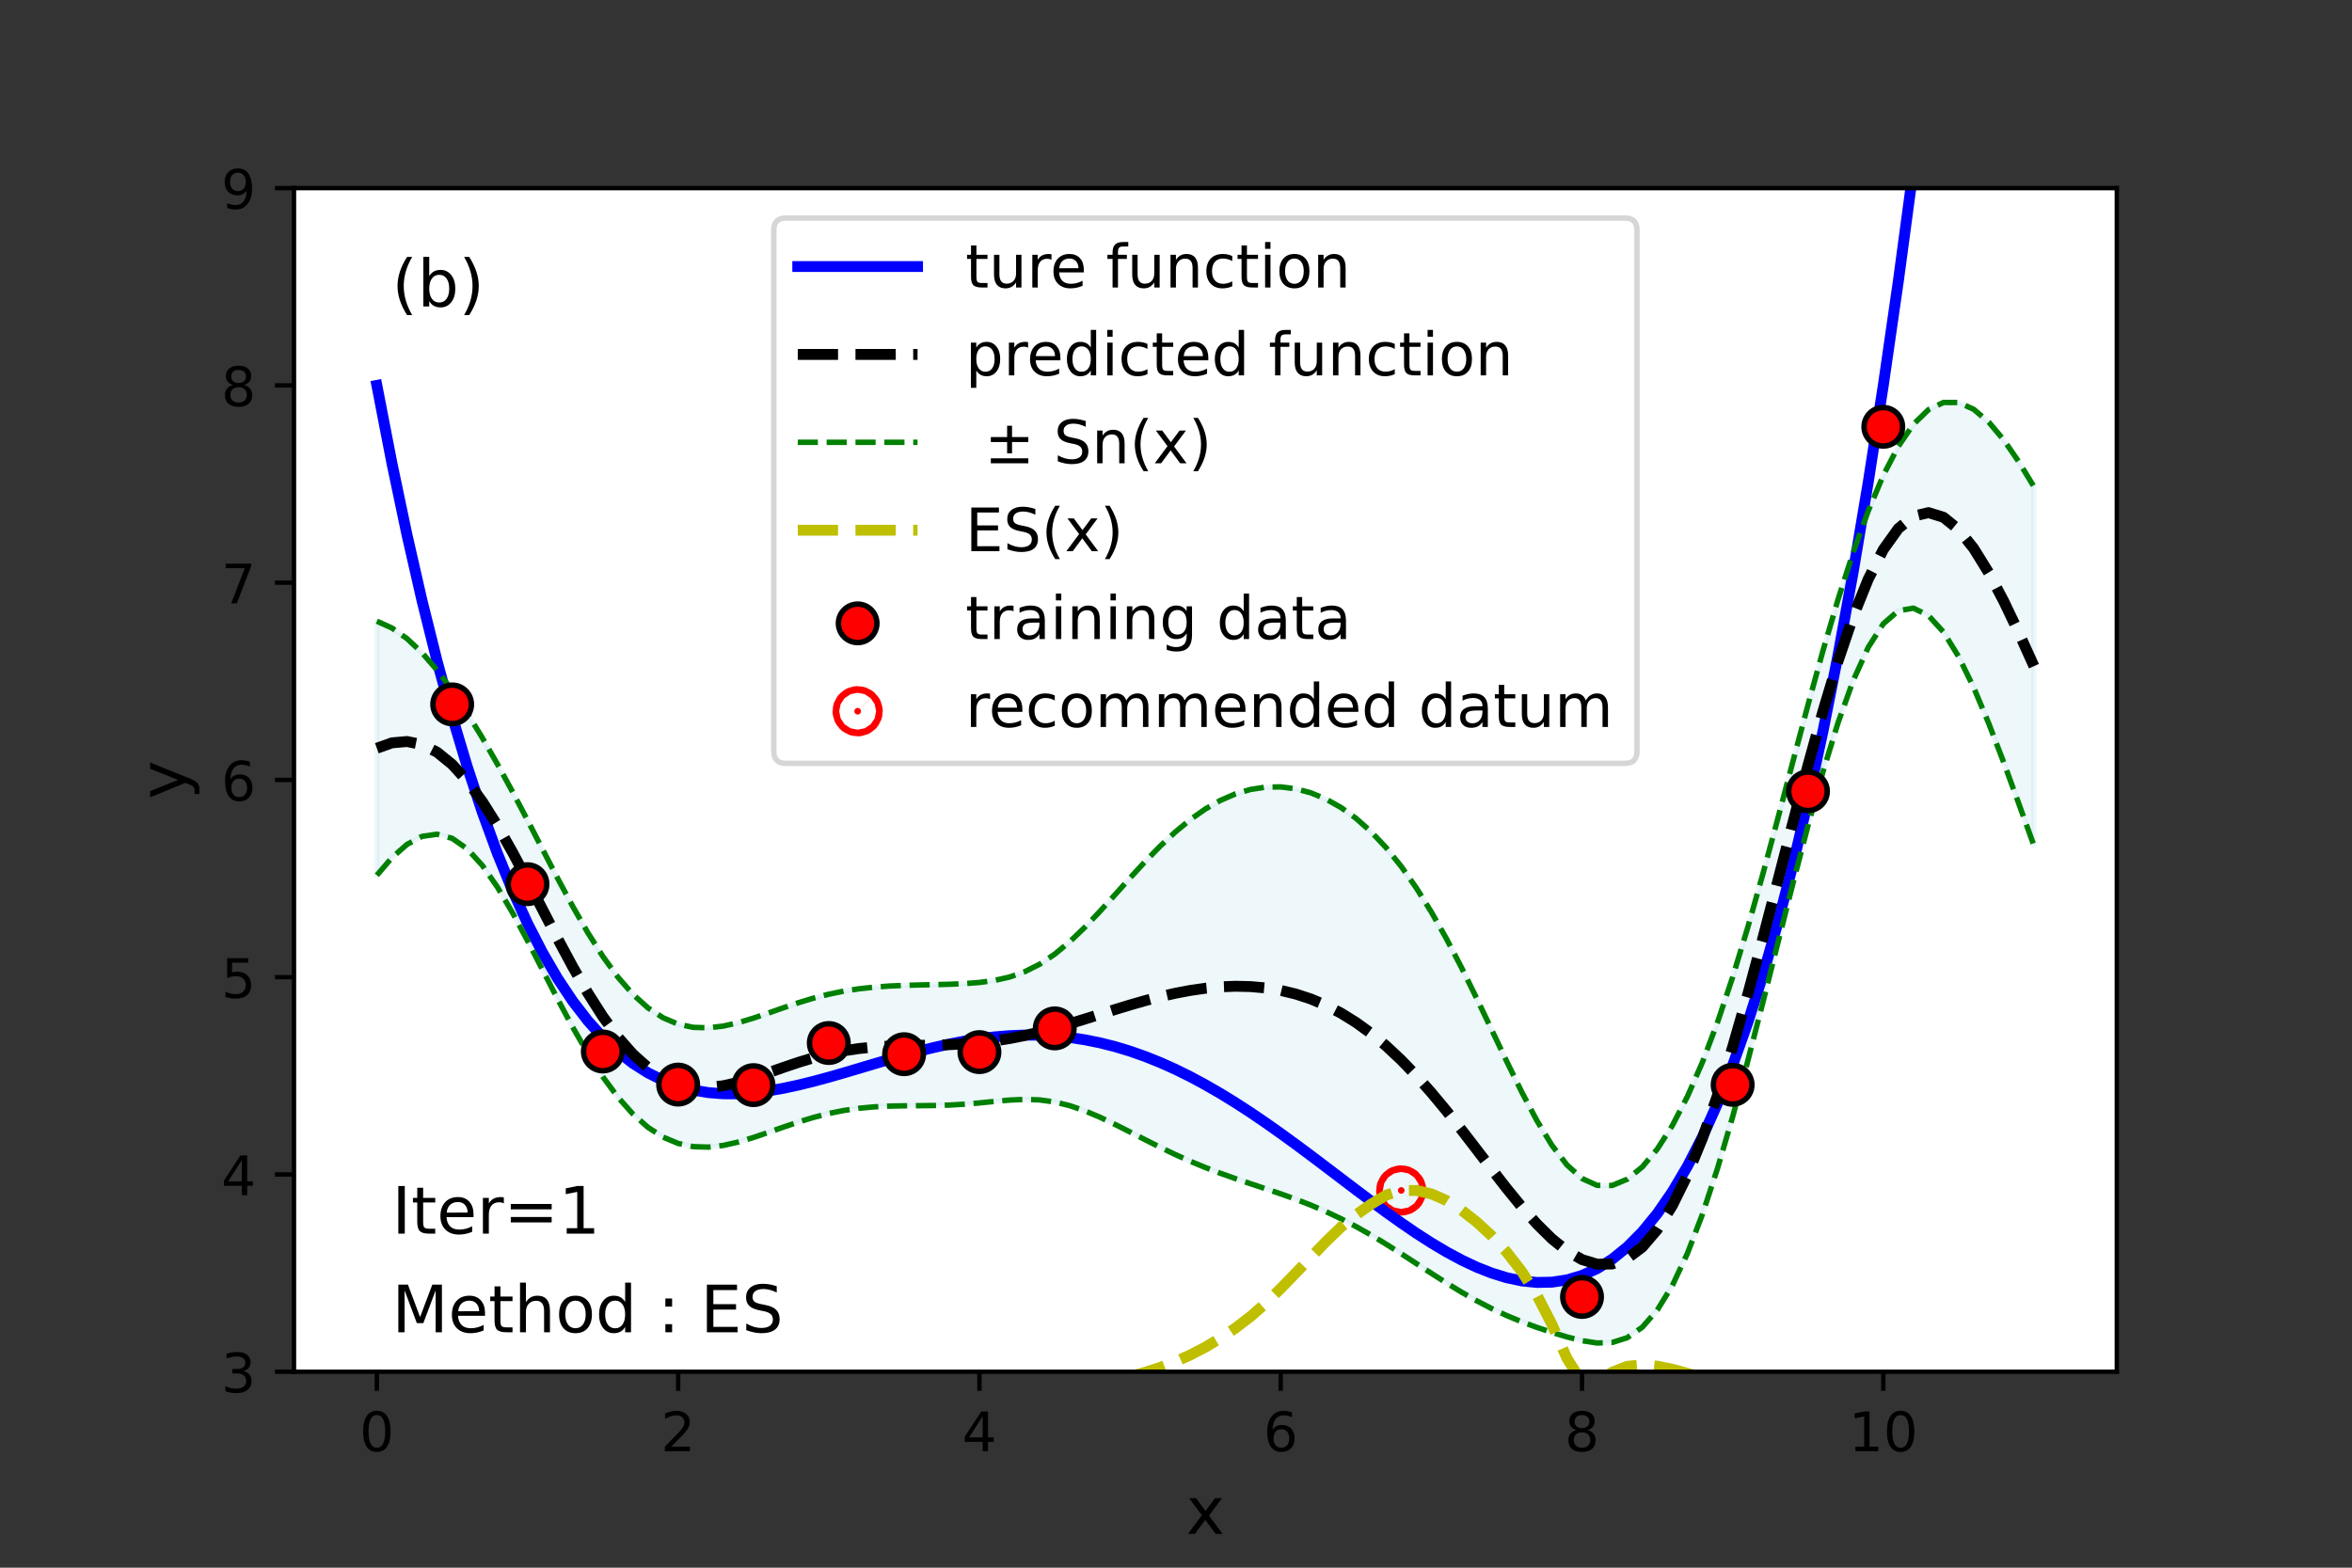 <?xml version="1.0" encoding="utf-8" standalone="no"?>
<!DOCTYPE svg PUBLIC "-//W3C//DTD SVG 1.1//EN"
  "http://www.w3.org/Graphics/SVG/1.1/DTD/svg11.dtd">
<!-- Created with matplotlib (https://matplotlib.org/) -->
<svg height="288pt" version="1.1" viewBox="0 0 432 288" width="432pt" xmlns="http://www.w3.org/2000/svg" xmlns:xlink="http://www.w3.org/1999/xlink">
 <rect x="0" y="0" width="432" height="288" fill="#333333" stroke="none"/>
 <defs>
  <style type="text/css">*{stroke-linecap:butt;stroke-linejoin:round;}</style>
 </defs>
 <g id="figure_1">
  <g id="patch_1">
   <path d="M 0 288 
L 432 288 
L 432 0 
L 0 0 
z
" style="fill:none;"/>
  </g>
  <g id="axes_1">
   <g id="patch_2">
    <path d="M 54 252 
L 388.8 252 
L 388.8 34.56 
L 54 34.56 
z
" style="fill:#ffffff;"/>
   </g>
   <g id="PolyCollection_1">
    <defs>
     <path d="M 69.218 -173.879 
L 69.218 -127.205 
L 71.985 -130.435 
L 74.752 -132.869 
L 77.519 -134.349 
L 80.286 -134.748 
L 83.053 -133.987 
L 85.82 -132.053 
L 88.587 -129.017 
L 91.354 -125.041 
L 94.121 -120.347 
L 96.888 -115.19 
L 99.655 -109.818 
L 102.421 -104.456 
L 105.188 -99.297 
L 107.955 -94.498 
L 110.722 -90.183 
L 113.489 -86.443 
L 116.256 -83.335 
L 119.023 -80.888 
L 121.79 -79.1 
L 124.557 -77.939 
L 127.324 -77.352 
L 130.091 -77.261 
L 132.858 -77.577 
L 135.625 -78.2 
L 138.392 -79.032 
L 141.159 -79.978 
L 143.926 -80.953 
L 146.693 -81.889 
L 149.46 -82.729 
L 152.226 -83.439 
L 154.993 -83.996 
L 157.76 -84.398 
L 160.527 -84.656 
L 163.294 -84.796 
L 166.061 -84.853 
L 168.828 -84.874 
L 171.595 -84.906 
L 174.362 -84.988 
L 177.129 -85.147 
L 179.896 -85.382 
L 182.663 -85.659 
L 185.43 -85.906 
L 188.197 -86.03 
L 190.964 -85.935 
L 193.731 -85.556 
L 196.498 -84.877 
L 199.264 -83.925 
L 202.031 -82.757 
L 204.798 -81.44 
L 207.565 -80.042 
L 210.332 -78.622 
L 213.099 -77.229 
L 215.866 -75.901 
L 218.633 -74.659 
L 221.4 -73.512 
L 224.167 -72.454 
L 226.934 -71.47 
L 229.701 -70.534 
L 232.468 -69.614 
L 235.235 -68.675 
L 238.002 -67.682 
L 240.769 -66.605 
L 243.536 -65.42 
L 246.302 -64.109 
L 249.069 -62.669 
L 251.836 -61.103 
L 254.603 -59.431 
L 257.37 -57.678 
L 260.137 -55.879 
L 262.904 -54.076 
L 265.671 -52.31 
L 268.438 -50.622 
L 271.205 -49.046 
L 273.972 -47.607 
L 276.739 -46.317 
L 279.506 -45.171 
L 282.273 -44.15 
L 285.04 -43.227 
L 287.807 -42.394 
L 290.574 -41.697 
L 293.34 -41.278 
L 296.107 -41.369 
L 298.874 -42.248 
L 301.641 -44.173 
L 304.408 -47.337 
L 307.175 -51.854 
L 309.942 -57.752 
L 312.709 -64.976 
L 315.476 -73.4 
L 318.243 -82.836 
L 321.01 -93.053 
L 323.777 -103.788 
L 326.544 -114.766 
L 329.311 -125.703 
L 332.078 -136.306 
L 334.845 -146.266 
L 337.612 -155.259 
L 340.379 -162.963 
L 343.145 -169.084 
L 345.912 -173.405 
L 348.679 -175.805 
L 351.446 -176.277 
L 354.213 -174.909 
L 356.98 -171.868 
L 359.747 -167.376 
L 362.514 -161.694 
L 365.281 -155.102 
L 368.048 -147.885 
L 370.815 -140.318 
L 373.582 -132.653 
L 373.582 -198.583 
L 373.582 -198.583 
L 370.815 -203.141 
L 368.048 -207.166 
L 365.281 -210.453 
L 362.514 -212.807 
L 359.747 -214.057 
L 356.98 -214.066 
L 354.213 -212.745 
L 351.446 -210.056 
L 348.679 -206.012 
L 345.912 -200.676 
L 343.145 -194.138 
L 340.379 -186.509 
L 337.612 -177.915 
L 334.845 -168.508 
L 332.078 -158.489 
L 329.311 -148.105 
L 326.544 -137.639 
L 323.777 -127.381 
L 321.01 -117.595 
L 318.243 -108.494 
L 315.476 -100.234 
L 312.709 -92.91 
L 309.942 -86.572 
L 307.175 -81.24 
L 304.408 -76.919 
L 301.641 -73.619 
L 298.874 -71.367 
L 296.107 -70.215 
L 293.34 -70.238 
L 290.574 -71.496 
L 287.807 -73.989 
L 285.04 -77.609 
L 282.273 -82.157 
L 279.506 -87.379 
L 276.739 -93.019 
L 273.972 -98.839 
L 271.205 -104.637 
L 268.438 -110.249 
L 265.671 -115.55 
L 262.904 -120.448 
L 260.137 -124.884 
L 257.37 -128.826 
L 254.603 -132.264 
L 251.836 -135.202 
L 249.069 -137.658 
L 246.302 -139.653 
L 243.536 -141.21 
L 240.769 -142.35 
L 238.002 -143.088 
L 235.235 -143.436 
L 232.468 -143.397 
L 229.701 -142.973 
L 226.934 -142.163 
L 224.167 -140.965 
L 221.4 -139.386 
L 218.633 -137.439 
L 215.866 -135.15 
L 213.099 -132.558 
L 210.332 -129.722 
L 207.565 -126.715 
L 204.798 -123.63 
L 202.031 -120.573 
L 199.264 -117.658 
L 196.498 -115.004 
L 193.731 -112.716 
L 190.964 -110.866 
L 188.197 -109.476 
L 185.43 -108.509 
L 182.663 -107.885 
L 179.896 -107.51 
L 177.129 -107.298 
L 174.362 -107.181 
L 171.595 -107.111 
L 168.828 -107.052 
L 166.061 -106.974 
L 163.294 -106.849 
L 160.527 -106.648 
L 157.76 -106.346 
L 154.993 -105.919 
L 152.226 -105.352 
L 149.46 -104.643 
L 146.693 -103.807 
L 143.926 -102.877 
L 141.159 -101.905 
L 138.392 -100.961 
L 135.625 -100.127 
L 132.858 -99.5 
L 130.091 -99.179 
L 127.324 -99.265 
L 124.557 -99.852 
L 121.79 -101.022 
L 119.023 -102.836 
L 116.256 -105.327 
L 113.489 -108.496 
L 110.722 -112.303 
L 107.955 -116.675 
L 105.188 -121.502 
L 102.421 -126.648 
L 99.655 -131.968 
L 96.888 -137.317 
L 94.121 -142.574 
L 91.354 -147.644 
L 88.587 -152.464 
L 85.82 -156.984 
L 83.053 -161.147 
L 80.286 -164.876 
L 77.519 -168.082 
L 74.752 -170.685 
L 71.985 -172.626 
L 69.218 -173.879 
z
" id="m30896d47f3" style="stroke:#add8e6;stroke-opacity:0.2;"/>
    </defs>
    <g clip-path="url(#p31a39c1f2b)">
     <use style="fill:#add8e6;fill-opacity:0.2;stroke:#add8e6;stroke-opacity:0.2;" x="0" xlink:href="#m30896d47f3" y="288"/>
    </g>
   </g>
   <g id="PathCollection_1">
    <defs>
     <path d="M 0 0.612 
C 0.162 0.612 0.318 0.548 0.433 0.433 
C 0.548 0.318 0.612 0.162 0.612 0 
C 0.612 -0.162 0.548 -0.318 0.433 -0.433 
C 0.318 -0.548 0.162 -0.612 0 -0.612 
C -0.162 -0.612 -0.318 -0.548 -0.433 -0.433 
C -0.548 -0.318 -0.612 -0.162 -0.612 0 
C -0.612 0.162 -0.548 0.318 -0.433 0.433 
C -0.318 0.548 -0.162 0.612 0 0.612 
z
" id="meaa3433394" style="stroke:#ff0000;stroke-width:8;"/>
    </defs>
    <g clip-path="url(#p31a39c1f2b)">
     <use style="fill:#ff0000;stroke:#ff0000;stroke-width:8;" x="257.37" xlink:href="#meaa3433394" y="218.695"/>
    </g>
   </g>
   <g id="matplotlib.axis_1">
    <g id="xtick_1">
     <g id="line2d_1">
      <defs>
       <path d="M 0 0 
L 0 3.5 
" id="mc03533349e" style="stroke:#000000;stroke-width:0.8;"/>
      </defs>
      <g>
       <use style="stroke:#000000;stroke-width:0.8;" x="69.218" xlink:href="#mc03533349e" y="252"/>
      </g>
     </g>
     <g id="text_1">
      <!-- 0 -->
      <g transform="translate(66.037 266.598)scale(0.1 -0.1)">
       <defs>
        <path d="M 31.781 66.406 
Q 24.172 66.406 20.328 58.906 
Q 16.5 51.422 16.5 36.375 
Q 16.5 21.391 20.328 13.891 
Q 24.172 6.391 31.781 6.391 
Q 39.453 6.391 43.281 13.891 
Q 47.125 21.391 47.125 36.375 
Q 47.125 51.422 43.281 58.906 
Q 39.453 66.406 31.781 66.406 
z
M 31.781 74.219 
Q 44.047 74.219 50.516 64.516 
Q 56.984 54.828 56.984 36.375 
Q 56.984 17.969 50.516 8.266 
Q 44.047 -1.422 31.781 -1.422 
Q 19.531 -1.422 13.062 8.266 
Q 6.594 17.969 6.594 36.375 
Q 6.594 54.828 13.062 64.516 
Q 19.531 74.219 31.781 74.219 
z
" id="DejaVuSans-48"/>
       </defs>
       <use xlink:href="#DejaVuSans-48"/>
      </g>
     </g>
    </g>
    <g id="xtick_2">
     <g id="line2d_2">
      <g>
       <use style="stroke:#000000;stroke-width:0.8;" x="124.557" xlink:href="#mc03533349e" y="252"/>
      </g>
     </g>
     <g id="text_2">
      <!-- 2 -->
      <g transform="translate(121.376 266.598)scale(0.1 -0.1)">
       <defs>
        <path d="M 19.188 8.297 
L 53.609 8.297 
L 53.609 0 
L 7.328 0 
L 7.328 8.297 
Q 12.938 14.109 22.625 23.891 
Q 32.328 33.688 34.812 36.531 
Q 39.547 41.844 41.422 45.531 
Q 43.312 49.219 43.312 52.781 
Q 43.312 58.594 39.234 62.25 
Q 35.156 65.922 28.609 65.922 
Q 23.969 65.922 18.812 64.312 
Q 13.672 62.703 7.812 59.422 
L 7.812 69.391 
Q 13.766 71.781 18.938 73 
Q 24.125 74.219 28.422 74.219 
Q 39.75 74.219 46.484 68.547 
Q 53.219 62.891 53.219 53.422 
Q 53.219 48.922 51.531 44.891 
Q 49.859 40.875 45.406 35.406 
Q 44.188 33.984 37.641 27.219 
Q 31.109 20.453 19.188 8.297 
z
" id="DejaVuSans-50"/>
       </defs>
       <use xlink:href="#DejaVuSans-50"/>
      </g>
     </g>
    </g>
    <g id="xtick_3">
     <g id="line2d_3">
      <g>
       <use style="stroke:#000000;stroke-width:0.8;" x="179.896" xlink:href="#mc03533349e" y="252"/>
      </g>
     </g>
     <g id="text_3">
      <!-- 4 -->
      <g transform="translate(176.715 266.598)scale(0.1 -0.1)">
       <defs>
        <path d="M 37.797 64.312 
L 12.891 25.391 
L 37.797 25.391 
z
M 35.203 72.906 
L 47.609 72.906 
L 47.609 25.391 
L 58.016 25.391 
L 58.016 17.188 
L 47.609 17.188 
L 47.609 0 
L 37.797 0 
L 37.797 17.188 
L 4.891 17.188 
L 4.891 26.703 
z
" id="DejaVuSans-52"/>
       </defs>
       <use xlink:href="#DejaVuSans-52"/>
      </g>
     </g>
    </g>
    <g id="xtick_4">
     <g id="line2d_4">
      <g>
       <use style="stroke:#000000;stroke-width:0.8;" x="235.235" xlink:href="#mc03533349e" y="252"/>
      </g>
     </g>
     <g id="text_4">
      <!-- 6 -->
      <g transform="translate(232.053 266.598)scale(0.1 -0.1)">
       <defs>
        <path d="M 33.016 40.375 
Q 26.375 40.375 22.484 35.828 
Q 18.609 31.297 18.609 23.391 
Q 18.609 15.531 22.484 10.953 
Q 26.375 6.391 33.016 6.391 
Q 39.656 6.391 43.531 10.953 
Q 47.406 15.531 47.406 23.391 
Q 47.406 31.297 43.531 35.828 
Q 39.656 40.375 33.016 40.375 
z
M 52.594 71.297 
L 52.594 62.312 
Q 48.875 64.062 45.094 64.984 
Q 41.312 65.922 37.594 65.922 
Q 27.828 65.922 22.672 59.328 
Q 17.531 52.734 16.797 39.406 
Q 19.672 43.656 24.016 45.922 
Q 28.375 48.188 33.594 48.188 
Q 44.578 48.188 50.953 41.516 
Q 57.328 34.859 57.328 23.391 
Q 57.328 12.156 50.688 5.359 
Q 44.047 -1.422 33.016 -1.422 
Q 20.359 -1.422 13.672 8.266 
Q 6.984 17.969 6.984 36.375 
Q 6.984 53.656 15.188 63.938 
Q 23.391 74.219 37.203 74.219 
Q 40.922 74.219 44.703 73.484 
Q 48.484 72.75 52.594 71.297 
z
" id="DejaVuSans-54"/>
       </defs>
       <use xlink:href="#DejaVuSans-54"/>
      </g>
     </g>
    </g>
    <g id="xtick_5">
     <g id="line2d_5">
      <g>
       <use style="stroke:#000000;stroke-width:0.8;" x="290.574" xlink:href="#mc03533349e" y="252"/>
      </g>
     </g>
     <g id="text_5">
      <!-- 8 -->
      <g transform="translate(287.392 266.598)scale(0.1 -0.1)">
       <defs>
        <path d="M 31.781 34.625 
Q 24.75 34.625 20.719 30.859 
Q 16.703 27.094 16.703 20.516 
Q 16.703 13.922 20.719 10.156 
Q 24.75 6.391 31.781 6.391 
Q 38.812 6.391 42.859 10.172 
Q 46.922 13.969 46.922 20.516 
Q 46.922 27.094 42.891 30.859 
Q 38.875 34.625 31.781 34.625 
z
M 21.922 38.812 
Q 15.578 40.375 12.031 44.719 
Q 8.5 49.078 8.5 55.328 
Q 8.5 64.062 14.719 69.141 
Q 20.953 74.219 31.781 74.219 
Q 42.672 74.219 48.875 69.141 
Q 55.078 64.062 55.078 55.328 
Q 55.078 49.078 51.531 44.719 
Q 48 40.375 41.703 38.812 
Q 48.828 37.156 52.797 32.312 
Q 56.781 27.484 56.781 20.516 
Q 56.781 9.906 50.312 4.234 
Q 43.844 -1.422 31.781 -1.422 
Q 19.734 -1.422 13.25 4.234 
Q 6.781 9.906 6.781 20.516 
Q 6.781 27.484 10.781 32.312 
Q 14.797 37.156 21.922 38.812 
z
M 18.312 54.391 
Q 18.312 48.734 21.844 45.562 
Q 25.391 42.391 31.781 42.391 
Q 38.141 42.391 41.719 45.562 
Q 45.312 48.734 45.312 54.391 
Q 45.312 60.062 41.719 63.234 
Q 38.141 66.406 31.781 66.406 
Q 25.391 66.406 21.844 63.234 
Q 18.312 60.062 18.312 54.391 
z
" id="DejaVuSans-56"/>
       </defs>
       <use xlink:href="#DejaVuSans-56"/>
      </g>
     </g>
    </g>
    <g id="xtick_6">
     <g id="line2d_6">
      <g>
       <use style="stroke:#000000;stroke-width:0.8;" x="345.912" xlink:href="#mc03533349e" y="252"/>
      </g>
     </g>
     <g id="text_6">
      <!-- 10 -->
      <g transform="translate(339.55 266.598)scale(0.1 -0.1)">
       <defs>
        <path d="M 12.406 8.297 
L 28.516 8.297 
L 28.516 63.922 
L 10.984 60.406 
L 10.984 69.391 
L 28.422 72.906 
L 38.281 72.906 
L 38.281 8.297 
L 54.391 8.297 
L 54.391 0 
L 12.406 0 
z
" id="DejaVuSans-49"/>
       </defs>
       <use xlink:href="#DejaVuSans-49"/>
       <use x="63.623" xlink:href="#DejaVuSans-48"/>
      </g>
     </g>
    </g>
    <g id="text_7">
     <!-- x -->
     <g transform="translate(217.849 281.796)scale(0.12 -0.12)">
      <defs>
       <path d="M 54.891 54.688 
L 35.109 28.078 
L 55.906 0 
L 45.312 0 
L 29.391 21.484 
L 13.484 0 
L 2.875 0 
L 24.125 28.609 
L 4.688 54.688 
L 15.281 54.688 
L 29.781 35.203 
L 44.281 54.688 
z
" id="DejaVuSans-120"/>
      </defs>
      <use xlink:href="#DejaVuSans-120"/>
     </g>
    </g>
   </g>
   <g id="matplotlib.axis_2">
    <g id="ytick_1">
     <g id="line2d_7">
      <defs>
       <path d="M 0 0 
L -3.5 0 
" id="mcc87e604f4" style="stroke:#000000;stroke-width:0.8;"/>
      </defs>
      <g>
       <use style="stroke:#000000;stroke-width:0.8;" x="54" xlink:href="#mcc87e604f4" y="252"/>
      </g>
     </g>
     <g id="text_8">
      <!-- 3 -->
      <g transform="translate(40.638 255.799)scale(0.1 -0.1)">
       <defs>
        <path d="M 40.578 39.312 
Q 47.656 37.797 51.625 33 
Q 55.609 28.219 55.609 21.188 
Q 55.609 10.406 48.188 4.484 
Q 40.766 -1.422 27.094 -1.422 
Q 22.516 -1.422 17.656 -0.516 
Q 12.797 0.391 7.625 2.203 
L 7.625 11.719 
Q 11.719 9.328 16.594 8.109 
Q 21.484 6.891 26.812 6.891 
Q 36.078 6.891 40.938 10.547 
Q 45.797 14.203 45.797 21.188 
Q 45.797 27.641 41.281 31.266 
Q 36.766 34.906 28.719 34.906 
L 20.219 34.906 
L 20.219 43.016 
L 29.109 43.016 
Q 36.375 43.016 40.234 45.922 
Q 44.094 48.828 44.094 54.297 
Q 44.094 59.906 40.109 62.906 
Q 36.141 65.922 28.719 65.922 
Q 24.656 65.922 20.016 65.031 
Q 15.375 64.156 9.812 62.312 
L 9.812 71.094 
Q 15.438 72.656 20.344 73.438 
Q 25.25 74.219 29.594 74.219 
Q 40.828 74.219 47.359 69.109 
Q 53.906 64.016 53.906 55.328 
Q 53.906 49.266 50.438 45.094 
Q 46.969 40.922 40.578 39.312 
z
" id="DejaVuSans-51"/>
       </defs>
       <use xlink:href="#DejaVuSans-51"/>
      </g>
     </g>
    </g>
    <g id="ytick_2">
     <g id="line2d_8">
      <g>
       <use style="stroke:#000000;stroke-width:0.8;" x="54" xlink:href="#mcc87e604f4" y="215.76"/>
      </g>
     </g>
     <g id="text_9">
      <!-- 4 -->
      <g transform="translate(40.638 219.559)scale(0.1 -0.1)">
       <use xlink:href="#DejaVuSans-52"/>
      </g>
     </g>
    </g>
    <g id="ytick_3">
     <g id="line2d_9">
      <g>
       <use style="stroke:#000000;stroke-width:0.8;" x="54" xlink:href="#mcc87e604f4" y="179.52"/>
      </g>
     </g>
     <g id="text_10">
      <!-- 5 -->
      <g transform="translate(40.638 183.319)scale(0.1 -0.1)">
       <defs>
        <path d="M 10.797 72.906 
L 49.516 72.906 
L 49.516 64.594 
L 19.828 64.594 
L 19.828 46.734 
Q 21.969 47.469 24.109 47.828 
Q 26.266 48.188 28.422 48.188 
Q 40.625 48.188 47.75 41.5 
Q 54.891 34.812 54.891 23.391 
Q 54.891 11.625 47.562 5.094 
Q 40.234 -1.422 26.906 -1.422 
Q 22.312 -1.422 17.547 -0.641 
Q 12.797 0.141 7.719 1.703 
L 7.719 11.625 
Q 12.109 9.234 16.797 8.062 
Q 21.484 6.891 26.703 6.891 
Q 35.156 6.891 40.078 11.328 
Q 45.016 15.766 45.016 23.391 
Q 45.016 31 40.078 35.438 
Q 35.156 39.891 26.703 39.891 
Q 22.75 39.891 18.812 39.016 
Q 14.891 38.141 10.797 36.281 
z
" id="DejaVuSans-53"/>
       </defs>
       <use xlink:href="#DejaVuSans-53"/>
      </g>
     </g>
    </g>
    <g id="ytick_4">
     <g id="line2d_10">
      <g>
       <use style="stroke:#000000;stroke-width:0.8;" x="54" xlink:href="#mcc87e604f4" y="143.28"/>
      </g>
     </g>
     <g id="text_11">
      <!-- 6 -->
      <g transform="translate(40.638 147.079)scale(0.1 -0.1)">
       <use xlink:href="#DejaVuSans-54"/>
      </g>
     </g>
    </g>
    <g id="ytick_5">
     <g id="line2d_11">
      <g>
       <use style="stroke:#000000;stroke-width:0.8;" x="54" xlink:href="#mcc87e604f4" y="107.04"/>
      </g>
     </g>
     <g id="text_12">
      <!-- 7 -->
      <g transform="translate(40.638 110.839)scale(0.1 -0.1)">
       <defs>
        <path d="M 8.203 72.906 
L 55.078 72.906 
L 55.078 68.703 
L 28.609 0 
L 18.312 0 
L 43.219 64.594 
L 8.203 64.594 
z
" id="DejaVuSans-55"/>
       </defs>
       <use xlink:href="#DejaVuSans-55"/>
      </g>
     </g>
    </g>
    <g id="ytick_6">
     <g id="line2d_12">
      <g>
       <use style="stroke:#000000;stroke-width:0.8;" x="54" xlink:href="#mcc87e604f4" y="70.8"/>
      </g>
     </g>
     <g id="text_13">
      <!-- 8 -->
      <g transform="translate(40.638 74.599)scale(0.1 -0.1)">
       <use xlink:href="#DejaVuSans-56"/>
      </g>
     </g>
    </g>
    <g id="ytick_7">
     <g id="line2d_13">
      <g>
       <use style="stroke:#000000;stroke-width:0.8;" x="54" xlink:href="#mcc87e604f4" y="34.56"/>
      </g>
     </g>
     <g id="text_14">
      <!-- 9 -->
      <g transform="translate(40.638 38.359)scale(0.1 -0.1)">
       <defs>
        <path d="M 10.984 1.516 
L 10.984 10.5 
Q 14.703 8.734 18.5 7.812 
Q 22.312 6.891 25.984 6.891 
Q 35.75 6.891 40.891 13.453 
Q 46.047 20.016 46.781 33.406 
Q 43.953 29.203 39.594 26.953 
Q 35.25 24.703 29.984 24.703 
Q 19.047 24.703 12.672 31.312 
Q 6.297 37.938 6.297 49.422 
Q 6.297 60.641 12.938 67.422 
Q 19.578 74.219 30.609 74.219 
Q 43.266 74.219 49.922 64.516 
Q 56.594 54.828 56.594 36.375 
Q 56.594 19.141 48.406 8.859 
Q 40.234 -1.422 26.422 -1.422 
Q 22.703 -1.422 18.891 -0.688 
Q 15.094 0.047 10.984 1.516 
z
M 30.609 32.422 
Q 37.25 32.422 41.125 36.953 
Q 45.016 41.5 45.016 49.422 
Q 45.016 57.281 41.125 61.844 
Q 37.25 66.406 30.609 66.406 
Q 23.969 66.406 20.094 61.844 
Q 16.219 57.281 16.219 49.422 
Q 16.219 41.5 20.094 36.953 
Q 23.969 32.422 30.609 32.422 
z
" id="DejaVuSans-57"/>
       </defs>
       <use xlink:href="#DejaVuSans-57"/>
      </g>
     </g>
    </g>
    <g id="text_15">
     <!-- y -->
     <g transform="translate(34.142 146.831)rotate(-90)scale(0.12 -0.12)">
      <defs>
       <path d="M 32.172 -5.078 
Q 28.375 -14.844 24.75 -17.812 
Q 21.141 -20.797 15.094 -20.797 
L 7.906 -20.797 
L 7.906 -13.281 
L 13.188 -13.281 
Q 16.891 -13.281 18.938 -11.516 
Q 21 -9.766 23.484 -3.219 
L 25.094 0.875 
L 2.984 54.688 
L 12.5 54.688 
L 29.594 11.922 
L 46.688 54.688 
L 56.203 54.688 
z
" id="DejaVuSans-121"/>
      </defs>
      <use xlink:href="#DejaVuSans-121"/>
     </g>
    </g>
   </g>
   <g id="line2d_14">
    <path clip-path="url(#p31a39c1f2b)" d="M 69.218 70.8 
L 71.985 85.084 
L 74.752 98.255 
L 77.519 110.365 
L 80.286 121.466 
L 83.053 131.608 
L 85.82 140.842 
L 88.587 149.214 
L 91.354 156.771 
L 94.121 163.561 
L 96.888 169.626 
L 99.655 175.012 
L 102.421 179.761 
L 105.188 183.913 
L 107.955 187.509 
L 110.722 190.589 
L 113.489 193.19 
L 116.256 195.349 
L 119.023 197.101 
L 121.79 198.482 
L 124.557 199.524 
L 127.324 200.261 
L 130.091 200.723 
L 132.858 200.94 
L 135.625 200.941 
L 138.392 200.754 
L 141.159 200.406 
L 143.926 199.922 
L 146.693 199.327 
L 149.46 198.643 
L 152.226 197.894 
L 154.993 197.099 
L 157.76 196.279 
L 160.527 195.453 
L 163.294 194.638 
L 166.061 193.851 
L 168.828 193.106 
L 171.595 192.419 
L 174.362 191.803 
L 177.129 191.268 
L 179.896 190.827 
L 182.663 190.488 
L 185.43 190.261 
L 188.197 190.153 
L 190.964 190.17 
L 193.731 190.317 
L 196.498 190.599 
L 199.264 191.018 
L 202.031 191.576 
L 204.798 192.273 
L 207.565 193.11 
L 210.332 194.084 
L 213.099 195.194 
L 215.866 196.434 
L 218.633 197.8 
L 221.4 199.287 
L 224.167 200.885 
L 226.934 202.589 
L 229.701 204.386 
L 232.468 206.268 
L 235.235 208.222 
L 238.002 210.235 
L 240.769 212.294 
L 243.536 214.383 
L 246.302 216.485 
L 249.069 218.584 
L 251.836 220.661 
L 254.603 222.696 
L 257.37 224.668 
L 260.137 226.556 
L 262.904 228.335 
L 265.671 229.983 
L 268.438 231.473 
L 271.205 232.78 
L 273.972 233.875 
L 276.739 234.729 
L 279.506 235.314 
L 282.273 235.598 
L 285.04 235.548 
L 287.807 235.132 
L 290.574 234.315 
L 293.34 233.061 
L 296.107 231.335 
L 298.874 229.098 
L 301.641 226.31 
L 304.408 222.933 
L 307.175 218.925 
L 309.942 214.244 
L 312.709 208.846 
L 315.476 202.686 
L 318.243 195.719 
L 321.01 187.899 
L 323.777 179.176 
L 326.544 169.503 
L 329.311 158.828 
L 332.078 147.101 
L 334.845 134.269 
L 337.612 120.278 
L 340.379 105.074 
L 343.145 88.6 
L 345.912 70.8 
L 348.679 51.616 
L 351.446 30.987 
L 354.213 8.855 
L 355.364 -1 
" style="fill:none;stroke:#0000ff;stroke-linecap:square;stroke-width:2;"/>
   </g>
   <g id="line2d_15">
    <path clip-path="url(#p31a39c1f2b)" d="M 69.218 160.795 
L 71.985 157.565 
L 74.752 155.131 
L 77.519 153.651 
L 80.286 153.252 
L 83.053 154.013 
L 85.82 155.947 
L 88.587 158.983 
L 91.354 162.959 
L 94.121 167.653 
L 96.888 172.81 
L 99.655 178.182 
L 102.421 183.544 
L 105.188 188.703 
L 107.955 193.502 
L 110.722 197.817 
L 113.489 201.557 
L 116.256 204.665 
L 119.023 207.112 
L 121.79 208.9 
L 124.557 210.061 
L 127.324 210.648 
L 130.091 210.739 
L 132.858 210.423 
L 135.625 209.8 
L 138.392 208.968 
L 141.159 208.022 
L 143.926 207.047 
L 146.693 206.111 
L 149.46 205.271 
L 152.226 204.561 
L 154.993 204.004 
L 157.76 203.602 
L 160.527 203.344 
L 163.294 203.204 
L 166.061 203.147 
L 168.828 203.126 
L 171.595 203.094 
L 174.362 203.012 
L 177.129 202.853 
L 179.896 202.618 
L 182.663 202.341 
L 185.43 202.094 
L 188.197 201.97 
L 190.964 202.065 
L 193.731 202.444 
L 196.498 203.123 
L 199.264 204.075 
L 202.031 205.243 
L 204.798 206.56 
L 207.565 207.958 
L 210.332 209.378 
L 213.099 210.771 
L 215.866 212.099 
L 218.633 213.341 
L 221.4 214.488 
L 224.167 215.546 
L 226.934 216.53 
L 229.701 217.466 
L 232.468 218.386 
L 235.235 219.325 
L 238.002 220.318 
L 240.769 221.395 
L 243.536 222.58 
L 246.302 223.891 
L 249.069 225.331 
L 251.836 226.897 
L 254.603 228.569 
L 257.37 230.322 
L 260.137 232.121 
L 262.904 233.924 
L 265.671 235.69 
L 268.438 237.378 
L 271.205 238.954 
L 273.972 240.393 
L 276.739 241.683 
L 279.506 242.829 
L 282.273 243.85 
L 285.04 244.773 
L 287.807 245.606 
L 290.574 246.303 
L 293.34 246.722 
L 296.107 246.631 
L 298.874 245.752 
L 301.641 243.827 
L 304.408 240.663 
L 307.175 236.146 
L 309.942 230.248 
L 312.709 223.024 
L 315.476 214.6 
L 318.243 205.164 
L 321.01 194.947 
L 323.777 184.212 
L 326.544 173.234 
L 329.311 162.297 
L 332.078 151.694 
L 334.845 141.734 
L 337.612 132.741 
L 340.379 125.037 
L 343.145 118.916 
L 345.912 114.595 
L 348.679 112.195 
L 351.446 111.723 
L 354.213 113.091 
L 356.98 116.132 
L 359.747 120.624 
L 362.514 126.306 
L 365.281 132.898 
L 368.048 140.115 
L 370.815 147.682 
L 373.582 155.347 
" style="fill:none;stroke:#008000;stroke-dasharray:3.7,1.6;stroke-dashoffset:0;"/>
   </g>
   <g id="line2d_16">
    <path clip-path="url(#p31a39c1f2b)" d="M 69.218 114.121 
L 71.985 115.374 
L 74.752 117.315 
L 77.519 119.918 
L 80.286 123.124 
L 83.053 126.853 
L 85.82 131.016 
L 88.587 135.536 
L 91.354 140.356 
L 94.121 145.426 
L 96.888 150.683 
L 99.655 156.032 
L 102.421 161.352 
L 105.188 166.498 
L 107.955 171.325 
L 110.722 175.697 
L 113.489 179.504 
L 116.256 182.673 
L 119.023 185.164 
L 121.79 186.978 
L 124.557 188.148 
L 127.324 188.735 
L 130.091 188.821 
L 132.858 188.5 
L 135.625 187.873 
L 138.392 187.039 
L 141.159 186.095 
L 143.926 185.123 
L 146.693 184.193 
L 149.46 183.357 
L 152.226 182.648 
L 154.993 182.081 
L 157.76 181.654 
L 160.527 181.352 
L 163.294 181.151 
L 166.061 181.026 
L 168.828 180.948 
L 171.595 180.889 
L 174.362 180.819 
L 177.129 180.702 
L 179.896 180.49 
L 182.663 180.115 
L 185.43 179.491 
L 188.197 178.524 
L 190.964 177.134 
L 193.731 175.284 
L 196.498 172.996 
L 199.264 170.342 
L 202.031 167.427 
L 204.798 164.37 
L 207.565 161.285 
L 210.332 158.278 
L 213.099 155.442 
L 215.866 152.85 
L 218.633 150.561 
L 221.4 148.614 
L 224.167 147.035 
L 226.934 145.837 
L 229.701 145.027 
L 232.468 144.603 
L 235.235 144.564 
L 238.002 144.912 
L 240.769 145.65 
L 243.536 146.79 
L 246.302 148.347 
L 249.069 150.342 
L 251.836 152.798 
L 254.603 155.736 
L 257.37 159.174 
L 260.137 163.116 
L 262.904 167.552 
L 265.671 172.45 
L 268.438 177.751 
L 271.205 183.363 
L 273.972 189.161 
L 276.739 194.981 
L 279.506 200.621 
L 282.273 205.843 
L 285.04 210.391 
L 287.807 214.011 
L 290.574 216.504 
L 293.34 217.762 
L 296.107 217.785 
L 298.874 216.633 
L 301.641 214.381 
L 304.408 211.081 
L 307.175 206.76 
L 309.942 201.428 
L 312.709 195.09 
L 315.476 187.766 
L 318.243 179.506 
L 321.01 170.405 
L 323.777 160.619 
L 326.544 150.361 
L 329.311 139.895 
L 332.078 129.511 
L 334.845 119.492 
L 337.612 110.085 
L 340.379 101.491 
L 343.145 93.862 
L 345.912 87.324 
L 348.679 81.988 
L 351.446 77.944 
L 354.213 75.255 
L 356.98 73.934 
L 359.747 73.943 
L 362.514 75.193 
L 365.281 77.547 
L 368.048 80.834 
L 370.815 84.859 
L 373.582 89.417 
" style="fill:none;stroke:#008000;stroke-dasharray:3.7,1.6;stroke-dashoffset:0;"/>
   </g>
   <g id="line2d_17">
    <path clip-path="url(#p31a39c1f2b)" d="M 69.218 255.787 
L 71.985 255.765 
L 74.752 255.726 
L 77.519 255.665 
L 80.286 255.589 
L 83.053 255.54 
L 85.82 255.567 
L 88.587 255.629 
L 91.354 255.659 
L 94.121 255.651 
L 96.888 255.625 
L 99.655 255.601 
L 102.421 255.591 
L 105.188 255.598 
L 107.955 255.617 
L 110.722 255.634 
L 113.489 255.641 
L 116.256 255.638 
L 119.023 255.629 
L 121.79 255.621 
L 124.557 255.617 
L 127.324 255.618 
L 130.091 255.622 
L 132.858 255.627 
L 135.625 255.631 
L 138.392 255.632 
L 141.159 255.631 
L 143.926 255.628 
L 146.693 255.623 
L 149.46 255.618 
L 152.226 255.612 
L 154.993 255.607 
L 157.76 255.605 
L 160.527 255.606 
L 163.294 255.609 
L 166.061 255.612 
L 168.828 255.61 
L 171.595 255.597 
L 174.362 255.572 
L 177.129 255.533 
L 179.896 255.486 
L 182.663 255.446 
L 185.43 255.439 
L 188.197 255.49 
L 190.964 255.551 
L 193.731 255.472 
L 196.498 255.172 
L 199.264 254.717 
L 202.031 254.176 
L 204.798 253.569 
L 207.565 252.888 
L 210.332 252.111 
L 213.099 251.211 
L 215.866 250.154 
L 218.633 248.916 
L 221.4 247.481 
L 224.167 245.825 
L 226.934 243.967 
L 229.701 241.852 
L 232.468 239.431 
L 235.235 236.706 
L 238.002 233.857 
L 240.769 230.985 
L 243.536 228.104 
L 246.302 225.432 
L 249.069 223.191 
L 251.836 221.209 
L 254.603 219.56 
L 257.37 218.695 
L 260.137 218.701 
L 262.904 219.328 
L 265.671 220.545 
L 268.438 222.309 
L 271.205 224.481 
L 273.972 227.031 
L 276.739 230.033 
L 279.506 233.59 
L 282.273 237.9 
L 285.04 243.285 
L 287.807 249.524 
L 290.574 253.964 
L 293.34 253.867 
L 296.107 252.098 
L 298.874 251.013 
L 301.641 250.74 
L 304.408 250.987 
L 307.175 251.545 
L 309.942 252.293 
L 312.709 253.158 
L 315.476 254.066 
L 318.243 254.889 
L 321.01 255.419 
L 323.777 255.527 
L 326.544 255.371 
L 329.311 255.222 
L 332.078 255.197 
L 334.845 255.28 
L 337.612 255.413 
L 340.379 255.526 
L 343.145 255.551 
L 345.912 255.515 
L 348.679 255.519 
L 351.446 255.571 
L 354.213 255.634 
L 356.98 255.686 
L 359.747 255.723 
L 362.514 255.745 
L 365.281 255.755 
L 368.048 255.755 
L 370.815 255.746 
L 373.582 255.732 
" style="fill:none;stroke:#bfbf00;stroke-dasharray:7.4,3.2;stroke-dashoffset:0;stroke-width:2;"/>
   </g>
   <g id="patch_3">
    <path d="M 54 252 
L 54 34.56 
" style="fill:none;stroke:#000000;stroke-linecap:square;stroke-linejoin:miter;stroke-width:0.8;"/>
   </g>
   <g id="patch_4">
    <path d="M 388.8 252 
L 388.8 34.56 
" style="fill:none;stroke:#000000;stroke-linecap:square;stroke-linejoin:miter;stroke-width:0.8;"/>
   </g>
   <g id="patch_5">
    <path d="M 54 252 
L 388.8 252 
" style="fill:none;stroke:#000000;stroke-linecap:square;stroke-linejoin:miter;stroke-width:0.8;"/>
   </g>
   <g id="patch_6">
    <path d="M 54 34.56 
L 388.8 34.56 
" style="fill:none;stroke:#000000;stroke-linecap:square;stroke-linejoin:miter;stroke-width:0.8;"/>
   </g>
   <g id="text_16">
    <!-- Method : ES -->
    <g transform="translate(71.985 244.752)scale(0.12 -0.12)">
     <defs>
      <path d="M 9.812 72.906 
L 24.516 72.906 
L 43.109 23.297 
L 61.812 72.906 
L 76.516 72.906 
L 76.516 0 
L 66.891 0 
L 66.891 64.016 
L 48.094 14.016 
L 38.188 14.016 
L 19.391 64.016 
L 19.391 0 
L 9.812 0 
z
" id="DejaVuSans-77"/>
      <path d="M 56.203 29.594 
L 56.203 25.203 
L 14.891 25.203 
Q 15.484 15.922 20.484 11.062 
Q 25.484 6.203 34.422 6.203 
Q 39.594 6.203 44.453 7.469 
Q 49.312 8.734 54.109 11.281 
L 54.109 2.781 
Q 49.266 0.734 44.188 -0.344 
Q 39.109 -1.422 33.891 -1.422 
Q 20.797 -1.422 13.156 6.188 
Q 5.516 13.812 5.516 26.812 
Q 5.516 40.234 12.766 48.109 
Q 20.016 56 32.328 56 
Q 43.359 56 49.781 48.891 
Q 56.203 41.797 56.203 29.594 
z
M 47.219 32.234 
Q 47.125 39.594 43.094 43.984 
Q 39.062 48.391 32.422 48.391 
Q 24.906 48.391 20.391 44.141 
Q 15.875 39.891 15.188 32.172 
z
" id="DejaVuSans-101"/>
      <path d="M 18.312 70.219 
L 18.312 54.688 
L 36.812 54.688 
L 36.812 47.703 
L 18.312 47.703 
L 18.312 18.016 
Q 18.312 11.328 20.141 9.422 
Q 21.969 7.516 27.594 7.516 
L 36.812 7.516 
L 36.812 0 
L 27.594 0 
Q 17.188 0 13.234 3.875 
Q 9.281 7.766 9.281 18.016 
L 9.281 47.703 
L 2.688 47.703 
L 2.688 54.688 
L 9.281 54.688 
L 9.281 70.219 
z
" id="DejaVuSans-116"/>
      <path d="M 54.891 33.016 
L 54.891 0 
L 45.906 0 
L 45.906 32.719 
Q 45.906 40.484 42.875 44.328 
Q 39.844 48.188 33.797 48.188 
Q 26.516 48.188 22.312 43.547 
Q 18.109 38.922 18.109 30.906 
L 18.109 0 
L 9.078 0 
L 9.078 75.984 
L 18.109 75.984 
L 18.109 46.188 
Q 21.344 51.125 25.703 53.562 
Q 30.078 56 35.797 56 
Q 45.219 56 50.047 50.172 
Q 54.891 44.344 54.891 33.016 
z
" id="DejaVuSans-104"/>
      <path d="M 30.609 48.391 
Q 23.391 48.391 19.188 42.75 
Q 14.984 37.109 14.984 27.297 
Q 14.984 17.484 19.156 11.844 
Q 23.344 6.203 30.609 6.203 
Q 37.797 6.203 41.984 11.859 
Q 46.188 17.531 46.188 27.297 
Q 46.188 37.016 41.984 42.703 
Q 37.797 48.391 30.609 48.391 
z
M 30.609 56 
Q 42.328 56 49.016 48.375 
Q 55.719 40.766 55.719 27.297 
Q 55.719 13.875 49.016 6.219 
Q 42.328 -1.422 30.609 -1.422 
Q 18.844 -1.422 12.172 6.219 
Q 5.516 13.875 5.516 27.297 
Q 5.516 40.766 12.172 48.375 
Q 18.844 56 30.609 56 
z
" id="DejaVuSans-111"/>
      <path d="M 45.406 46.391 
L 45.406 75.984 
L 54.391 75.984 
L 54.391 0 
L 45.406 0 
L 45.406 8.203 
Q 42.578 3.328 38.25 0.953 
Q 33.938 -1.422 27.875 -1.422 
Q 17.969 -1.422 11.734 6.484 
Q 5.516 14.406 5.516 27.297 
Q 5.516 40.188 11.734 48.094 
Q 17.969 56 27.875 56 
Q 33.938 56 38.25 53.625 
Q 42.578 51.266 45.406 46.391 
z
M 14.797 27.297 
Q 14.797 17.391 18.875 11.75 
Q 22.953 6.109 30.078 6.109 
Q 37.203 6.109 41.297 11.75 
Q 45.406 17.391 45.406 27.297 
Q 45.406 37.203 41.297 42.844 
Q 37.203 48.484 30.078 48.484 
Q 22.953 48.484 18.875 42.844 
Q 14.797 37.203 14.797 27.297 
z
" id="DejaVuSans-100"/>
      <path id="DejaVuSans-32"/>
      <path d="M 11.719 12.406 
L 22.016 12.406 
L 22.016 0 
L 11.719 0 
z
M 11.719 51.703 
L 22.016 51.703 
L 22.016 39.312 
L 11.719 39.312 
z
" id="DejaVuSans-58"/>
      <path d="M 9.812 72.906 
L 55.906 72.906 
L 55.906 64.594 
L 19.672 64.594 
L 19.672 43.016 
L 54.391 43.016 
L 54.391 34.719 
L 19.672 34.719 
L 19.672 8.297 
L 56.781 8.297 
L 56.781 0 
L 9.812 0 
z
" id="DejaVuSans-69"/>
      <path d="M 53.516 70.516 
L 53.516 60.891 
Q 47.906 63.578 42.922 64.891 
Q 37.938 66.219 33.297 66.219 
Q 25.25 66.219 20.875 63.094 
Q 16.5 59.969 16.5 54.203 
Q 16.5 49.359 19.406 46.891 
Q 22.312 44.438 30.422 42.922 
L 36.375 41.703 
Q 47.406 39.594 52.656 34.297 
Q 57.906 29 57.906 20.125 
Q 57.906 9.516 50.797 4.047 
Q 43.703 -1.422 29.984 -1.422 
Q 24.812 -1.422 18.969 -0.25 
Q 13.141 0.922 6.891 3.219 
L 6.891 13.375 
Q 12.891 10.016 18.656 8.297 
Q 24.422 6.594 29.984 6.594 
Q 38.422 6.594 43.016 9.906 
Q 47.609 13.234 47.609 19.391 
Q 47.609 24.75 44.312 27.781 
Q 41.016 30.812 33.5 32.328 
L 27.484 33.5 
Q 16.453 35.688 11.516 40.375 
Q 6.594 45.062 6.594 53.422 
Q 6.594 63.094 13.406 68.656 
Q 20.219 74.219 32.172 74.219 
Q 37.312 74.219 42.625 73.281 
Q 47.953 72.359 53.516 70.516 
z
" id="DejaVuSans-83"/>
     </defs>
     <use xlink:href="#DejaVuSans-77"/>
     <use x="86.279" xlink:href="#DejaVuSans-101"/>
     <use x="147.803" xlink:href="#DejaVuSans-116"/>
     <use x="187.012" xlink:href="#DejaVuSans-104"/>
     <use x="250.391" xlink:href="#DejaVuSans-111"/>
     <use x="311.572" xlink:href="#DejaVuSans-100"/>
     <use x="375.049" xlink:href="#DejaVuSans-32"/>
     <use x="406.836" xlink:href="#DejaVuSans-58"/>
     <use x="440.527" xlink:href="#DejaVuSans-32"/>
     <use x="472.314" xlink:href="#DejaVuSans-69"/>
     <use x="535.498" xlink:href="#DejaVuSans-83"/>
    </g>
   </g>
   <g id="text_17">
    <!-- Iter=1 -->
    <g transform="translate(71.985 226.632)scale(0.12 -0.12)">
     <defs>
      <path d="M 9.812 72.906 
L 19.672 72.906 
L 19.672 0 
L 9.812 0 
z
" id="DejaVuSans-73"/>
      <path d="M 41.109 46.297 
Q 39.594 47.172 37.812 47.578 
Q 36.031 48 33.891 48 
Q 26.266 48 22.188 43.047 
Q 18.109 38.094 18.109 28.812 
L 18.109 0 
L 9.078 0 
L 9.078 54.688 
L 18.109 54.688 
L 18.109 46.188 
Q 20.953 51.172 25.484 53.578 
Q 30.031 56 36.531 56 
Q 37.453 56 38.578 55.875 
Q 39.703 55.766 41.062 55.516 
z
" id="DejaVuSans-114"/>
      <path d="M 10.594 45.406 
L 73.188 45.406 
L 73.188 37.203 
L 10.594 37.203 
z
M 10.594 25.484 
L 73.188 25.484 
L 73.188 17.188 
L 10.594 17.188 
z
" id="DejaVuSans-61"/>
     </defs>
     <use xlink:href="#DejaVuSans-73"/>
     <use x="29.492" xlink:href="#DejaVuSans-116"/>
     <use x="68.701" xlink:href="#DejaVuSans-101"/>
     <use x="130.225" xlink:href="#DejaVuSans-114"/>
     <use x="171.338" xlink:href="#DejaVuSans-61"/>
     <use x="255.127" xlink:href="#DejaVuSans-49"/>
    </g>
   </g>
   <g id="text_18">
    <!-- (b) -->
    <g transform="translate(71.985 56.304)scale(0.12 -0.12)">
     <defs>
      <path d="M 31 75.875 
Q 24.469 64.656 21.281 53.656 
Q 18.109 42.672 18.109 31.391 
Q 18.109 20.125 21.312 9.062 
Q 24.516 -2 31 -13.188 
L 23.188 -13.188 
Q 15.875 -1.703 12.234 9.375 
Q 8.594 20.453 8.594 31.391 
Q 8.594 42.281 12.203 53.312 
Q 15.828 64.359 23.188 75.875 
z
" id="DejaVuSans-40"/>
      <path d="M 48.688 27.297 
Q 48.688 37.203 44.609 42.844 
Q 40.531 48.484 33.406 48.484 
Q 26.266 48.484 22.188 42.844 
Q 18.109 37.203 18.109 27.297 
Q 18.109 17.391 22.188 11.75 
Q 26.266 6.109 33.406 6.109 
Q 40.531 6.109 44.609 11.75 
Q 48.688 17.391 48.688 27.297 
z
M 18.109 46.391 
Q 20.953 51.266 25.266 53.625 
Q 29.594 56 35.594 56 
Q 45.562 56 51.781 48.094 
Q 58.016 40.188 58.016 27.297 
Q 58.016 14.406 51.781 6.484 
Q 45.562 -1.422 35.594 -1.422 
Q 29.594 -1.422 25.266 0.953 
Q 20.953 3.328 18.109 8.203 
L 18.109 0 
L 9.078 0 
L 9.078 75.984 
L 18.109 75.984 
z
" id="DejaVuSans-98"/>
      <path d="M 8.016 75.875 
L 15.828 75.875 
Q 23.141 64.359 26.781 53.312 
Q 30.422 42.281 30.422 31.391 
Q 30.422 20.453 26.781 9.375 
Q 23.141 -1.703 15.828 -13.188 
L 8.016 -13.188 
Q 14.5 -2 17.703 9.062 
Q 20.906 20.125 20.906 31.391 
Q 20.906 42.672 17.703 53.656 
Q 14.5 64.656 8.016 75.875 
z
" id="DejaVuSans-41"/>
     </defs>
     <use xlink:href="#DejaVuSans-40"/>
     <use x="39.014" xlink:href="#DejaVuSans-98"/>
     <use x="102.49" xlink:href="#DejaVuSans-41"/>
    </g>
   </g>
   <g id="legend_1">
    <g id="patch_7">
     <path d="M 144.328 140.236 
L 298.472 140.236 
Q 300.672 140.236 300.672 138.036 
L 300.672 42.26 
Q 300.672 40.06 298.472 40.06 
L 144.328 40.06 
Q 142.128 40.06 142.128 42.26 
L 142.128 138.036 
Q 142.128 140.236 144.328 140.236 
z
" style="fill:#ffffff;opacity:0.8;stroke:#cccccc;stroke-linejoin:miter;"/>
    </g>
    <g id="line2d_18">
     <path d="M 146.528 48.968 
L 168.528 48.968 
" style="fill:none;stroke:#0000ff;stroke-linecap:square;stroke-width:2;"/>
    </g>
    <g id="line2d_19"/>
    <g id="text_19">
     <!-- ture function -->
     <g transform="translate(177.328 52.818)scale(0.11 -0.11)">
      <defs>
       <path d="M 8.5 21.578 
L 8.5 54.688 
L 17.484 54.688 
L 17.484 21.922 
Q 17.484 14.156 20.5 10.266 
Q 23.531 6.391 29.594 6.391 
Q 36.859 6.391 41.078 11.031 
Q 45.312 15.672 45.312 23.688 
L 45.312 54.688 
L 54.297 54.688 
L 54.297 0 
L 45.312 0 
L 45.312 8.406 
Q 42.047 3.422 37.719 1 
Q 33.406 -1.422 27.688 -1.422 
Q 18.266 -1.422 13.375 4.438 
Q 8.5 10.297 8.5 21.578 
z
M 31.109 56 
z
" id="DejaVuSans-117"/>
       <path d="M 37.109 75.984 
L 37.109 68.5 
L 28.516 68.5 
Q 23.688 68.5 21.797 66.547 
Q 19.922 64.594 19.922 59.516 
L 19.922 54.688 
L 34.719 54.688 
L 34.719 47.703 
L 19.922 47.703 
L 19.922 0 
L 10.891 0 
L 10.891 47.703 
L 2.297 47.703 
L 2.297 54.688 
L 10.891 54.688 
L 10.891 58.5 
Q 10.891 67.625 15.141 71.797 
Q 19.391 75.984 28.609 75.984 
z
" id="DejaVuSans-102"/>
       <path d="M 54.891 33.016 
L 54.891 0 
L 45.906 0 
L 45.906 32.719 
Q 45.906 40.484 42.875 44.328 
Q 39.844 48.188 33.797 48.188 
Q 26.516 48.188 22.312 43.547 
Q 18.109 38.922 18.109 30.906 
L 18.109 0 
L 9.078 0 
L 9.078 54.688 
L 18.109 54.688 
L 18.109 46.188 
Q 21.344 51.125 25.703 53.562 
Q 30.078 56 35.797 56 
Q 45.219 56 50.047 50.172 
Q 54.891 44.344 54.891 33.016 
z
" id="DejaVuSans-110"/>
       <path d="M 48.781 52.594 
L 48.781 44.188 
Q 44.969 46.297 41.141 47.344 
Q 37.312 48.391 33.406 48.391 
Q 24.656 48.391 19.812 42.844 
Q 14.984 37.312 14.984 27.297 
Q 14.984 17.281 19.812 11.734 
Q 24.656 6.203 33.406 6.203 
Q 37.312 6.203 41.141 7.25 
Q 44.969 8.297 48.781 10.406 
L 48.781 2.094 
Q 45.016 0.344 40.984 -0.531 
Q 36.969 -1.422 32.422 -1.422 
Q 20.062 -1.422 12.781 6.344 
Q 5.516 14.109 5.516 27.297 
Q 5.516 40.672 12.859 48.328 
Q 20.219 56 33.016 56 
Q 37.156 56 41.109 55.141 
Q 45.062 54.297 48.781 52.594 
z
" id="DejaVuSans-99"/>
       <path d="M 9.422 54.688 
L 18.406 54.688 
L 18.406 0 
L 9.422 0 
z
M 9.422 75.984 
L 18.406 75.984 
L 18.406 64.594 
L 9.422 64.594 
z
" id="DejaVuSans-105"/>
      </defs>
      <use xlink:href="#DejaVuSans-116"/>
      <use x="39.209" xlink:href="#DejaVuSans-117"/>
      <use x="102.588" xlink:href="#DejaVuSans-114"/>
      <use x="141.451" xlink:href="#DejaVuSans-101"/>
      <use x="202.975" xlink:href="#DejaVuSans-32"/>
      <use x="234.762" xlink:href="#DejaVuSans-102"/>
      <use x="269.967" xlink:href="#DejaVuSans-117"/>
      <use x="333.346" xlink:href="#DejaVuSans-110"/>
      <use x="396.725" xlink:href="#DejaVuSans-99"/>
      <use x="451.705" xlink:href="#DejaVuSans-116"/>
      <use x="490.914" xlink:href="#DejaVuSans-105"/>
      <use x="518.697" xlink:href="#DejaVuSans-111"/>
      <use x="579.879" xlink:href="#DejaVuSans-110"/>
     </g>
    </g>
    <g id="line2d_20">
     <path d="M 146.528 65.114 
L 168.528 65.114 
" style="fill:none;stroke:#000000;stroke-dasharray:7.4,3.2;stroke-dashoffset:0;stroke-width:2;"/>
    </g>
    <g id="line2d_21"/>
    <g id="text_20">
     <!-- predicted function -->
     <g transform="translate(177.328 68.964)scale(0.11 -0.11)">
      <defs>
       <path d="M 18.109 8.203 
L 18.109 -20.797 
L 9.078 -20.797 
L 9.078 54.688 
L 18.109 54.688 
L 18.109 46.391 
Q 20.953 51.266 25.266 53.625 
Q 29.594 56 35.594 56 
Q 45.562 56 51.781 48.094 
Q 58.016 40.188 58.016 27.297 
Q 58.016 14.406 51.781 6.484 
Q 45.562 -1.422 35.594 -1.422 
Q 29.594 -1.422 25.266 0.953 
Q 20.953 3.328 18.109 8.203 
z
M 48.688 27.297 
Q 48.688 37.203 44.609 42.844 
Q 40.531 48.484 33.406 48.484 
Q 26.266 48.484 22.188 42.844 
Q 18.109 37.203 18.109 27.297 
Q 18.109 17.391 22.188 11.75 
Q 26.266 6.109 33.406 6.109 
Q 40.531 6.109 44.609 11.75 
Q 48.688 17.391 48.688 27.297 
z
" id="DejaVuSans-112"/>
      </defs>
      <use xlink:href="#DejaVuSans-112"/>
      <use x="63.477" xlink:href="#DejaVuSans-114"/>
      <use x="102.34" xlink:href="#DejaVuSans-101"/>
      <use x="163.863" xlink:href="#DejaVuSans-100"/>
      <use x="227.34" xlink:href="#DejaVuSans-105"/>
      <use x="255.123" xlink:href="#DejaVuSans-99"/>
      <use x="310.104" xlink:href="#DejaVuSans-116"/>
      <use x="349.312" xlink:href="#DejaVuSans-101"/>
      <use x="410.836" xlink:href="#DejaVuSans-100"/>
      <use x="474.312" xlink:href="#DejaVuSans-32"/>
      <use x="506.1" xlink:href="#DejaVuSans-102"/>
      <use x="541.305" xlink:href="#DejaVuSans-117"/>
      <use x="604.684" xlink:href="#DejaVuSans-110"/>
      <use x="668.062" xlink:href="#DejaVuSans-99"/>
      <use x="723.043" xlink:href="#DejaVuSans-116"/>
      <use x="762.252" xlink:href="#DejaVuSans-105"/>
      <use x="790.035" xlink:href="#DejaVuSans-111"/>
      <use x="851.217" xlink:href="#DejaVuSans-110"/>
     </g>
    </g>
    <g id="line2d_22">
     <path d="M 146.528 81.26 
L 168.528 81.26 
" style="fill:none;stroke:#008000;stroke-dasharray:3.7,1.6;stroke-dashoffset:0;"/>
    </g>
    <g id="line2d_23"/>
    <g id="text_21">
     <!--  ± Sn(x) -->
     <g transform="translate(177.328 85.11)scale(0.11 -0.11)">
      <defs>
       <path d="M 46 62.703 
L 46 43.797 
L 73.188 43.797 
L 73.188 35.5 
L 46 35.5 
L 46 16.609 
L 37.797 16.609 
L 37.797 35.5 
L 10.594 35.5 
L 10.594 43.797 
L 37.797 43.797 
L 37.797 62.703 
z
M 10.594 8.297 
L 73.188 8.297 
L 73.188 0 
L 10.594 0 
z
" id="DejaVuSans-177"/>
      </defs>
      <use xlink:href="#DejaVuSans-32"/>
      <use x="31.787" xlink:href="#DejaVuSans-177"/>
      <use x="115.576" xlink:href="#DejaVuSans-32"/>
      <use x="147.363" xlink:href="#DejaVuSans-83"/>
      <use x="210.84" xlink:href="#DejaVuSans-110"/>
      <use x="274.219" xlink:href="#DejaVuSans-40"/>
      <use x="313.232" xlink:href="#DejaVuSans-120"/>
      <use x="372.412" xlink:href="#DejaVuSans-41"/>
     </g>
    </g>
    <g id="line2d_24">
     <path d="M 146.528 97.406 
L 168.528 97.406 
" style="fill:none;stroke:#bfbf00;stroke-dasharray:7.4,3.2;stroke-dashoffset:0;stroke-width:2;"/>
    </g>
    <g id="line2d_25"/>
    <g id="text_22">
     <!-- ES(x) -->
     <g transform="translate(177.328 101.256)scale(0.11 -0.11)">
      <use xlink:href="#DejaVuSans-69"/>
      <use x="63.184" xlink:href="#DejaVuSans-83"/>
      <use x="126.66" xlink:href="#DejaVuSans-40"/>
      <use x="165.674" xlink:href="#DejaVuSans-120"/>
      <use x="224.854" xlink:href="#DejaVuSans-41"/>
     </g>
    </g>
    <g id="PathCollection_2">
     <defs>
      <path d="M 0 3.536 
C 0.938 3.536 1.837 3.163 2.5 2.5 
C 3.163 1.837 3.536 0.938 3.536 0 
C 3.536 -0.938 3.163 -1.837 2.5 -2.5 
C 1.837 -3.163 0.938 -3.536 0 -3.536 
C -0.938 -3.536 -1.837 -3.163 -2.5 -2.5 
C -3.163 -1.837 -3.536 -0.938 -3.536 0 
C -3.536 0.938 -3.163 1.837 -2.5 2.5 
C -1.837 3.163 -0.938 3.536 0 3.536 
z
" id="ma7107f337a" style="stroke:#000000;"/>
     </defs>
     <g>
      <use style="fill:#ff0000;stroke:#000000;" x="157.528" xlink:href="#ma7107f337a" y="114.515"/>
     </g>
    </g>
    <g id="text_23">
     <!-- training data -->
     <g transform="translate(177.328 117.402)scale(0.11 -0.11)">
      <defs>
       <path d="M 34.281 27.484 
Q 23.391 27.484 19.188 25 
Q 14.984 22.516 14.984 16.5 
Q 14.984 11.719 18.141 8.906 
Q 21.297 6.109 26.703 6.109 
Q 34.188 6.109 38.703 11.406 
Q 43.219 16.703 43.219 25.484 
L 43.219 27.484 
z
M 52.203 31.203 
L 52.203 0 
L 43.219 0 
L 43.219 8.297 
Q 40.141 3.328 35.547 0.953 
Q 30.953 -1.422 24.312 -1.422 
Q 15.922 -1.422 10.953 3.297 
Q 6 8.016 6 15.922 
Q 6 25.141 12.172 29.828 
Q 18.359 34.516 30.609 34.516 
L 43.219 34.516 
L 43.219 35.406 
Q 43.219 41.609 39.141 45 
Q 35.062 48.391 27.688 48.391 
Q 23 48.391 18.547 47.266 
Q 14.109 46.141 10.016 43.891 
L 10.016 52.203 
Q 14.938 54.109 19.578 55.047 
Q 24.219 56 28.609 56 
Q 40.484 56 46.344 49.844 
Q 52.203 43.703 52.203 31.203 
z
" id="DejaVuSans-97"/>
       <path d="M 45.406 27.984 
Q 45.406 37.75 41.375 43.109 
Q 37.359 48.484 30.078 48.484 
Q 22.859 48.484 18.828 43.109 
Q 14.797 37.75 14.797 27.984 
Q 14.797 18.266 18.828 12.891 
Q 22.859 7.516 30.078 7.516 
Q 37.359 7.516 41.375 12.891 
Q 45.406 18.266 45.406 27.984 
z
M 54.391 6.781 
Q 54.391 -7.172 48.188 -13.984 
Q 42 -20.797 29.203 -20.797 
Q 24.469 -20.797 20.266 -20.094 
Q 16.062 -19.391 12.109 -17.922 
L 12.109 -9.188 
Q 16.062 -11.328 19.922 -12.344 
Q 23.781 -13.375 27.781 -13.375 
Q 36.625 -13.375 41.016 -8.766 
Q 45.406 -4.156 45.406 5.172 
L 45.406 9.625 
Q 42.625 4.781 38.281 2.391 
Q 33.938 0 27.875 0 
Q 17.828 0 11.672 7.656 
Q 5.516 15.328 5.516 27.984 
Q 5.516 40.672 11.672 48.328 
Q 17.828 56 27.875 56 
Q 33.938 56 38.281 53.609 
Q 42.625 51.219 45.406 46.391 
L 45.406 54.688 
L 54.391 54.688 
z
" id="DejaVuSans-103"/>
      </defs>
      <use xlink:href="#DejaVuSans-116"/>
      <use x="39.209" xlink:href="#DejaVuSans-114"/>
      <use x="80.322" xlink:href="#DejaVuSans-97"/>
      <use x="141.602" xlink:href="#DejaVuSans-105"/>
      <use x="169.385" xlink:href="#DejaVuSans-110"/>
      <use x="232.764" xlink:href="#DejaVuSans-105"/>
      <use x="260.547" xlink:href="#DejaVuSans-110"/>
      <use x="323.926" xlink:href="#DejaVuSans-103"/>
      <use x="387.402" xlink:href="#DejaVuSans-32"/>
      <use x="419.189" xlink:href="#DejaVuSans-100"/>
      <use x="482.666" xlink:href="#DejaVuSans-97"/>
      <use x="543.945" xlink:href="#DejaVuSans-116"/>
      <use x="583.154" xlink:href="#DejaVuSans-97"/>
     </g>
    </g>
    <g id="PathCollection_3">
     <g>
      <use style="fill:#ff0000;stroke:#ff0000;stroke-width:8;" x="157.528" xlink:href="#meaa3433394" y="130.66"/>
     </g>
    </g>
    <g id="text_24">
     <!-- recommended datum -->
     <g transform="translate(177.328 133.548)scale(0.11 -0.11)">
      <defs>
       <path d="M 52 44.188 
Q 55.375 50.25 60.062 53.125 
Q 64.75 56 71.094 56 
Q 79.641 56 84.281 50.016 
Q 88.922 44.047 88.922 33.016 
L 88.922 0 
L 79.891 0 
L 79.891 32.719 
Q 79.891 40.578 77.094 44.375 
Q 74.312 48.188 68.609 48.188 
Q 61.625 48.188 57.562 43.547 
Q 53.516 38.922 53.516 30.906 
L 53.516 0 
L 44.484 0 
L 44.484 32.719 
Q 44.484 40.625 41.703 44.406 
Q 38.922 48.188 33.109 48.188 
Q 26.219 48.188 22.156 43.531 
Q 18.109 38.875 18.109 30.906 
L 18.109 0 
L 9.078 0 
L 9.078 54.688 
L 18.109 54.688 
L 18.109 46.188 
Q 21.188 51.219 25.484 53.609 
Q 29.781 56 35.688 56 
Q 41.656 56 45.828 52.969 
Q 50 49.953 52 44.188 
z
" id="DejaVuSans-109"/>
      </defs>
      <use xlink:href="#DejaVuSans-114"/>
      <use x="38.863" xlink:href="#DejaVuSans-101"/>
      <use x="100.387" xlink:href="#DejaVuSans-99"/>
      <use x="155.367" xlink:href="#DejaVuSans-111"/>
      <use x="216.549" xlink:href="#DejaVuSans-109"/>
      <use x="313.961" xlink:href="#DejaVuSans-109"/>
      <use x="411.373" xlink:href="#DejaVuSans-101"/>
      <use x="472.896" xlink:href="#DejaVuSans-110"/>
      <use x="536.275" xlink:href="#DejaVuSans-100"/>
      <use x="599.752" xlink:href="#DejaVuSans-101"/>
      <use x="661.275" xlink:href="#DejaVuSans-100"/>
      <use x="724.752" xlink:href="#DejaVuSans-32"/>
      <use x="756.539" xlink:href="#DejaVuSans-100"/>
      <use x="820.016" xlink:href="#DejaVuSans-97"/>
      <use x="881.295" xlink:href="#DejaVuSans-116"/>
      <use x="920.504" xlink:href="#DejaVuSans-117"/>
      <use x="983.883" xlink:href="#DejaVuSans-109"/>
     </g>
    </g>
   </g>
   <g id="line2d_26">
    <path clip-path="url(#p31a39c1f2b)" d="M 69.218 137.458 
L 71.985 136.47 
L 74.752 136.223 
L 77.519 136.785 
L 80.286 138.188 
L 83.053 140.433 
L 85.82 143.482 
L 88.587 147.259 
L 91.354 151.658 
L 94.121 156.539 
L 96.888 161.746 
L 99.655 167.107 
L 102.421 172.448 
L 105.188 177.601 
L 107.955 182.413 
L 110.722 186.757 
L 113.489 190.531 
L 116.256 193.669 
L 119.023 196.138 
L 121.79 197.939 
L 124.557 199.104 
L 127.324 199.692 
L 130.091 199.78 
L 132.858 199.462 
L 135.625 198.836 
L 138.392 198.004 
L 141.159 197.059 
L 143.926 196.085 
L 146.693 195.152 
L 149.46 194.314 
L 152.226 193.605 
L 154.993 193.042 
L 157.76 192.628 
L 160.527 192.348 
L 163.294 192.178 
L 166.061 192.087 
L 168.828 192.037 
L 171.595 191.992 
L 174.362 191.915 
L 177.129 191.778 
L 179.896 191.554 
L 182.663 191.228 
L 185.43 190.792 
L 188.197 190.247 
L 190.964 189.599 
L 193.731 188.864 
L 196.498 188.059 
L 199.264 187.208 
L 202.031 186.335 
L 204.798 185.465 
L 207.565 184.621 
L 210.332 183.828 
L 213.099 183.106 
L 215.866 182.475 
L 218.633 181.951 
L 221.4 181.551 
L 224.167 181.29 
L 226.934 181.184 
L 229.701 181.246 
L 232.468 181.495 
L 235.235 181.945 
L 238.002 182.615 
L 240.769 183.522 
L 243.536 184.685 
L 246.302 186.119 
L 249.069 187.837 
L 251.836 189.847 
L 254.603 192.153 
L 257.37 194.748 
L 260.137 197.618 
L 262.904 200.738 
L 265.671 204.07 
L 268.438 207.565 
L 271.205 211.159 
L 273.972 214.777 
L 276.739 218.332 
L 279.506 221.725 
L 282.273 224.847 
L 285.04 227.582 
L 287.807 229.809 
L 290.574 231.403 
L 293.34 232.242 
L 296.107 232.208 
L 298.874 231.192 
L 301.641 229.104 
L 304.408 225.872 
L 307.175 221.453 
L 309.942 215.838 
L 312.709 209.057 
L 315.476 201.183 
L 318.243 192.335 
L 321.01 182.676 
L 323.777 172.416 
L 326.544 161.797 
L 329.311 151.096 
L 332.078 140.602 
L 334.845 130.613 
L 337.612 121.413 
L 340.379 113.264 
L 343.145 106.389 
L 345.912 100.96 
L 348.679 97.091 
L 351.446 94.834 
L 354.213 94.173 
L 356.98 95.033 
L 359.747 97.284 
L 362.514 100.75 
L 365.281 105.223 
L 368.048 110.474 
L 370.815 116.271 
L 373.582 122.382 
" style="fill:none;stroke:#000000;stroke-dasharray:7.4,3.2;stroke-dashoffset:0;stroke-width:2;"/>
   </g>
   <g id="PathCollection_4">
    <g clip-path="url(#p31a39c1f2b)">
     <use style="fill:#ff0000;stroke:#000000;" x="83.053" xlink:href="#ma7107f337a" y="129.399"/>
     <use style="fill:#ff0000;stroke:#000000;" x="96.888" xlink:href="#ma7107f337a" y="162.43"/>
     <use style="fill:#ff0000;stroke:#000000;" x="110.722" xlink:href="#ma7107f337a" y="193.17"/>
     <use style="fill:#ff0000;stroke:#000000;" x="124.557" xlink:href="#ma7107f337a" y="199.249"/>
     <use style="fill:#ff0000;stroke:#000000;" x="138.392" xlink:href="#ma7107f337a" y="199.348"/>
     <use style="fill:#ff0000;stroke:#000000;" x="152.226" xlink:href="#ma7107f337a" y="191.612"/>
     <use style="fill:#ff0000;stroke:#000000;" x="166.061" xlink:href="#ma7107f337a" y="193.668"/>
     <use style="fill:#ff0000;stroke:#000000;" x="179.896" xlink:href="#ma7107f337a" y="193.283"/>
     <use style="fill:#ff0000;stroke:#000000;" x="193.731" xlink:href="#ma7107f337a" y="188.924"/>
     <use style="fill:#ff0000;stroke:#000000;" x="318.243" xlink:href="#ma7107f337a" y="199.29"/>
     <use style="fill:#ff0000;stroke:#000000;" x="332.078" xlink:href="#ma7107f337a" y="145.37"/>
     <use style="fill:#ff0000;stroke:#000000;" x="345.912" xlink:href="#ma7107f337a" y="78.407"/>
     <use style="fill:#ff0000;stroke:#000000;" x="290.574" xlink:href="#ma7107f337a" y="238.26"/>
    </g>
   </g>
  </g>
 </g>
 <defs>
  <clipPath id="p31a39c1f2b">
   <rect height="217.44" width="334.8" x="54" y="34.56"/>
  </clipPath>
 </defs>
</svg>
